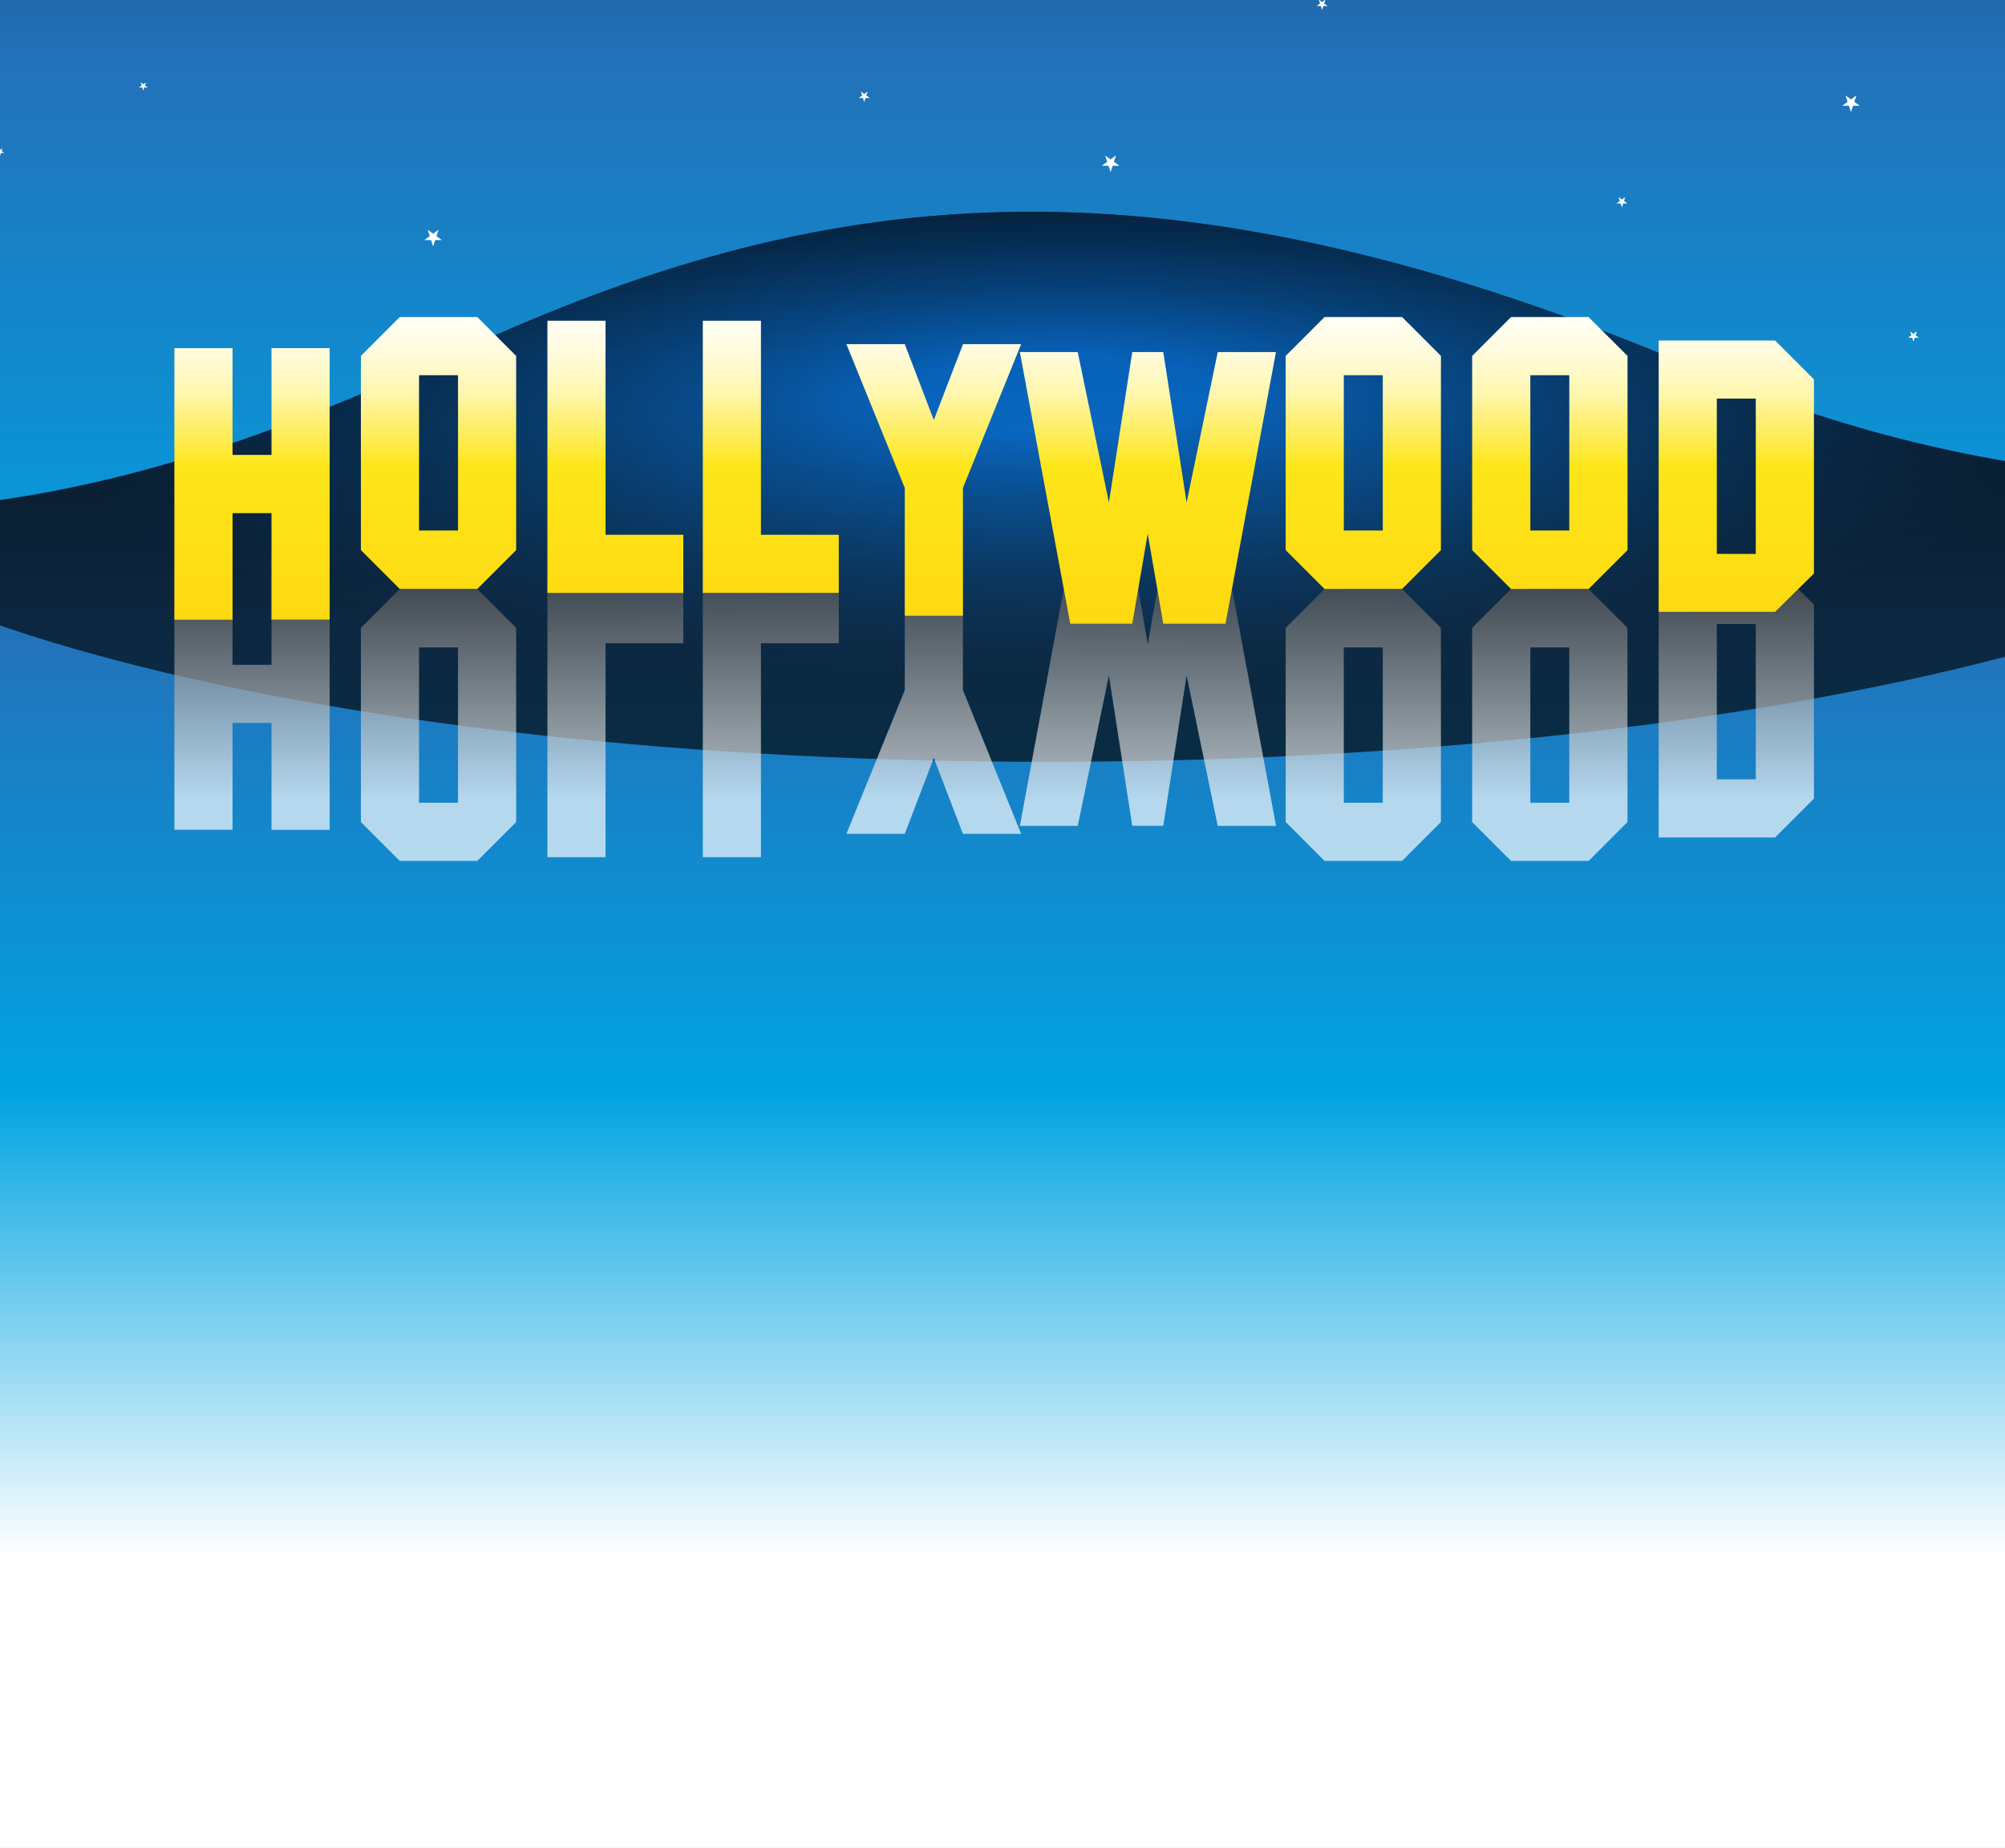 <svg xmlns="http://www.w3.org/2000/svg" xmlns:xlink="http://www.w3.org/1999/xlink" viewBox="0 0 1202.37 1108.07"><rect x="0" y="0" width="1202.37" height="1108.07" fill="#808080" stroke="none"/><defs><linearGradient id="a" x1="118.02" y1="769.5" x2="118.02" y2="-707.91" gradientTransform="matrix(-1, 0, 0, 1, 360.89, 0)" gradientUnits="userSpaceOnUse"><stop offset="0" stop-color="#fff"/><stop offset="0.25" stop-color="#00a3e2"/><stop offset="0.5" stop-color="#2371b9"/><stop offset="0.58" stop-color="#1a558b"/><stop offset="0.68" stop-color="#113759"/><stop offset="0.78" stop-color="#0a1f33"/><stop offset="0.87" stop-color="#040e17"/><stop offset="0.94" stop-color="#010406"/><stop offset="1"/></linearGradient><linearGradient id="b" x1="242.37" y1="934.26" x2="242.37" y2="-184.07" gradientTransform="matrix(1, 0, 0, 1, 0, 0)" xlink:href="#a"/><clipPath id="c"><path d="M2788,353.86C2235.1,84.54,2002.36,156.19,1833.17,204.57c-76,21.73-463.26,168.1-807.18,20.07C698.83,83.83,496.06,111.74,289,204.57,125.72,277.77-51.42,355.11-349.72,269.8c-215-61.48-526.91,127.08-635.11,199.07v676.71H2788Z" fill="none"/></clipPath><radialGradient id="d" cx="-1595.79" cy="565.68" r="467.8" gradientTransform="matrix(0, -0.46, 1.73, -0.01, -339.9, -492.11)" gradientUnits="userSpaceOnUse"><stop offset="0.11" stop-color="#0073e2"/><stop offset="0.15" stop-color="#0068cd"/><stop offset="0.28" stop-color="#004990"/><stop offset="0.41" stop-color="#002f5c"/><stop offset="0.52" stop-color="#001b34"/><stop offset="0.63" stop-color="#000c18"/><stop offset="0.72" stop-color="#000306"/><stop offset="0.79"/></radialGradient><linearGradient id="e" x1="151.13" y1="479.49" x2="151.13" y2="283.9" gradientUnits="userSpaceOnUse"><stop offset="0" stop-color="#fff"/><stop offset="1"/></linearGradient><linearGradient id="f" x1="262.98" y1="479.49" x2="262.98" y2="283.9" xlink:href="#e"/><linearGradient id="g" x1="369.03" y1="479.49" x2="369.03" y2="283.91" xlink:href="#e"/><linearGradient id="h" x1="462.21" y1="479.49" x2="462.21" y2="283.91" xlink:href="#e"/><linearGradient id="i" x1="559.95" y1="479.49" x2="559.95" y2="283.9" xlink:href="#e"/><linearGradient id="j" x1="688.39" y1="479.49" x2="688.39" y2="283.9" xlink:href="#e"/><linearGradient id="k" x1="817.55" y1="479.49" x2="817.55" y2="283.9" xlink:href="#e"/><linearGradient id="l" x1="929.39" y1="479.49" x2="929.39" y2="283.9" xlink:href="#e"/><linearGradient id="m" x1="1041.24" y1="479.49" x2="1041.24" y2="283.9" xlink:href="#e"/><linearGradient id="n" x1="151.13" y1="158.24" x2="151.13" y2="520.3" gradientUnits="userSpaceOnUse"><stop offset="0" stop-color="#fff"/><stop offset="0.05" stop-color="#fffffc"/><stop offset="0.1" stop-color="#fffef1"/><stop offset="0.14" stop-color="#fffce0"/><stop offset="0.18" stop-color="#fff9c8"/><stop offset="0.22" stop-color="#fef6a8"/><stop offset="0.25" stop-color="#fef181"/><stop offset="0.29" stop-color="#feec53"/><stop offset="0.33" stop-color="#fde720"/><stop offset="0.33" stop-color="#fde619"/><stop offset="1" stop-color="#fcc403"/></linearGradient><linearGradient id="o" x1="262.98" y1="158.24" x2="262.98" y2="520.3" xlink:href="#n"/><linearGradient id="p" x1="369.03" y1="158.24" x2="369.03" y2="520.3" xlink:href="#n"/><linearGradient id="q" x1="462.21" y1="158.24" x2="462.21" y2="520.3" xlink:href="#n"/><linearGradient id="r" x1="559.95" y1="158.24" x2="559.95" y2="520.3" xlink:href="#n"/><linearGradient id="s" x1="688.39" y1="158.24" x2="688.39" y2="520.3" xlink:href="#n"/><linearGradient id="t" x1="817.55" y1="158.24" x2="817.55" y2="520.3" xlink:href="#n"/><linearGradient id="u" x1="929.39" y1="158.24" x2="929.39" y2="520.3" xlink:href="#n"/><linearGradient id="v" x1="1041.24" y1="158.24" x2="1041.24" y2="520.3" xlink:href="#n"/></defs><title>top-mobile</title><g style="isolation:isolate"><rect x="-2304.25" y="-1441.33" width="5093.24" height="4066.8" fill="none"/><rect x="-717.63" y="27.07" width="1920" height="1080" fill="none"/><rect x="-2303.25" y="-763.62" width="5092.24" height="1572.48" fill="url(#a)"/><polygon points="419.58 161.88 420.36 159.5 420.36 159.5 420.36 159.5 418.33 160.96 416.29 159.5 416.29 159.5 416.29 159.5 417.06 161.88 416.05 162.61 415.04 163.34 415.04 163.34 417.55 163.34 418.33 165.73 419.1 163.34 421.61 163.34 421.61 163.34 420.6 162.61 419.58 161.88" fill="#fff"/><polygon points="1148.76 201.07 1149.53 198.69 1149.53 198.69 1149.53 198.69 1148.51 199.43 1147.5 200.17 1145.46 198.69 1146.25 201.07 1144.98 201.99 1144.21 202.55 1144.21 202.55 1146.72 202.55 1147.5 204.93 1147.5 204.93 1147.5 204.93 1148.27 202.55 1150.79 202.55 1150.79 202.55 1150.28 202.18 1148.76 201.07" fill="#fff"/><polygon points="974.41 118.92 974.66 118.15 974.66 118.15 974.66 118.15 972.64 119.62 971.96 119.13 970.6 118.15 971.37 120.53 969.34 122 969.34 122 971.85 122 972.64 124.38 972.64 124.38 972.64 124.38 973.41 122 975.92 122 973.89 120.53 974.41 118.92" fill="#fff"/><polygon points="87.58 49.38 85.95 50.55 84.32 49.38 84.95 51.28 83.33 52.45 85.33 52.45 85.95 54.36 86.57 52.45 88.58 52.45 86.95 51.28 87.58 49.38" fill="#fff"/><polygon points="669.26 93.22 667.63 94.4 666.89 94.94 666.01 95.57 662.75 93.22 662.75 93.22 662.75 93.22 664 97.03 660.75 99.39 660.75 99.39 664.77 99.39 665.6 101.92 665.65 102.11 666.01 103.19 666.01 103.19 666.01 103.19 666.63 101.29 667.25 99.39 671.27 99.39 671.27 99.39 668.01 97.03 669.26 93.22" fill="#fff"/><polygon points="794.87 -0.27 792.85 1.2 791.83 0.46 791.45 0.19 790.81 -0.27 790.81 -0.27 790.81 -0.27 791.08 0.54 791.59 2.1 791.04 2.5 790.57 2.84 789.56 3.58 792.07 3.58 792.85 5.96 792.85 5.96 792.85 5.96 793.62 3.58 796.13 3.58 796.13 3.58 794.1 2.1 794.87 -0.27" fill="#fff"/><polygon points="1.52 88.81 0 89.91 -1.52 88.81 -0.94 90.59 -2.46 91.7 -0.58 91.7 0 93.48 0.58 91.7 2.46 91.7 0.94 90.59 1.52 88.81" fill="#fff"/><polygon points="1112.01 61.06 1113.25 57.24 1113.25 57.24 1113.25 57.24 1110 59.6 1106.75 57.24 1106.75 57.24 1106.75 57.24 1107.98 61.06 1104.74 63.41 1108.76 63.41 1109.38 65.31 1110 67.22 1110 67.22 1110 67.22 1111.24 63.41 1115.27 63.41 1115.27 63.41 1113.09 61.84 1112.01 61.06" fill="#fff"/><polygon points="262.99 137.8 262.99 137.8 262.99 137.8 259.74 140.15 256.49 137.8 256.49 137.8 256.48 137.8 257.73 141.61 254.47 143.96 254.47 143.96 258.5 143.96 258.66 144.46 259.74 147.78 259.74 147.78 259.74 147.78 260.98 143.96 265 143.96 265 143.96 261.75 141.61 262.99 137.8" fill="#fff"/><polygon points="520.31 54.92 520.31 54.92 520.31 54.92 518.28 56.39 516.25 54.92 516.25 54.92 516.25 54.92 517.02 57.3 514.99 58.77 514.99 58.77 517.5 58.77 518.28 61.15 519.06 58.77 521.57 58.77 521.57 58.77 519.53 57.3 520.31 54.92" fill="#fff"/><path d="M1833.17,204.57c-76,21.73-463.26,168.1-807.18,20.07C698.83,83.83,496.06,111.74,289,204.57,125.72,277.77-51.42,355.11-349.72,269.8c-119.75-34.24-269.55,9.07-397.47,66.61-40.77,19.08-81.14,41.18-121.64,65.72-223.55,135.5-466.07,278.64-874.49,120.74-166.59-64.41-383,19.42-559.93,128.47v494.24H2788V353.86C2235.1,84.54,2002.36,156.19,1833.17,204.57Z" fill="url(#b)"/><g clip-path="url(#c)"><path d="M641.91,456.79c-446.4,2-808.72-93.1-809.27-212.46S193.54,26.54,639.94,24.51,1448.68,117.6,1449.23,237,1088.32,454.76,641.91,456.79Z" fill-rule="evenodd" opacity="0.65" fill="url(#d)" style="mix-blend-mode:screen"/></g><g opacity="0.68" style="mix-blend-mode:multiply"><path d="M197.69,497.59H162.82V433.5H139.45v64.05H104.58V334.74h34.87v63.89h23.37V334.82h34.87Z" fill="url(#e)"/><path d="M309.54,492.91l-23.31,23.31h-46.5l-23.31-23.31V376.48l23.31-23.3h46.5l23.31,23.3ZM251.3,388.23v93.11h23.37V388.23Z" fill="url(#f)"/><path d="M409.78,385.68H363.14V514H328.27V350.8h81.51Z" fill="url(#g)"/><path d="M503,385.68H456.33V514H421.46V350.8H503Z" fill="url(#h)"/><path d="M577.45,500,560,454.47,542.58,500h-35l35-86.21V337.11h34.87v76.65L612.37,500Z" fill="url(#i)"/><path d="M730.25,495.22,711.59,405l-14,90.19H679L665,405,646.3,495.22H611.6l30.15-162.86H679l9.32,54,9.33-54h37.31l30.26,162.86Z" fill="url(#j)"/><path d="M864.1,492.91l-23.3,23.31H794.3L771,492.91V376.48l23.31-23.3h46.5l23.3,23.3ZM805.86,388.23v93.11h23.37V388.23Z" fill="url(#k)"/><path d="M976,492.91l-23.3,23.31H906.14l-23.31-23.31V376.48l23.31-23.3h46.51l23.3,23.3ZM917.71,388.23v93.11h23.37V388.23Z" fill="url(#l)"/><path d="M1087.8,478.85l-23.31,23.31h-69.8V339.48h69.8l23.31,23Zm-58.25-104.68v93.11h23.37V374.17Z" fill="url(#m)"/></g><path d="M197.69,371.51H162.82V307.69H139.45v63.9H104.58V208.77h34.87v64h23.37V208.74h34.87Z" fill="url(#n)"/><path d="M309.54,329.85l-23.31,23.31h-46.5l-23.31-23.31V213.42l23.31-23.31h46.5l23.31,23.31ZM274.67,318.1V225H251.3V318.1Z" fill="url(#o)"/><path d="M409.78,355.53H328.27V192.31h34.87V320.65h46.64Z" fill="url(#p)"/><path d="M503,355.53H421.46V192.31h34.87V320.65H503Z" fill="url(#q)"/><path d="M612.37,206.36l-34.92,86.21v76.65H542.58V292.57l-35-86.21h35L560,251.86l17.5-45.5Z" fill="url(#r)"/><path d="M765.17,211.11,734.91,374H697.6l-9.33-54L679,374h-37.2L611.6,211.11h34.7L665,301.3l14-90.19H697.6l14,90.19,18.66-90.19Z" fill="url(#s)"/><path d="M864.1,329.85l-23.3,23.31H794.3L771,329.85V213.42l23.31-23.31h46.5l23.3,23.31ZM829.23,318.1V225H805.86V318.1Z" fill="url(#t)"/><path d="M976,329.85l-23.3,23.31H906.14l-23.31-23.31V213.42l23.31-23.31h46.51L976,213.42ZM941.08,318.1V225H917.71V318.1Z" fill="url(#u)"/><path d="M1087.8,343.88l-23.31,23h-69.8V204.17h69.8l23.31,23.31Zm-34.88-11.72V239h-23.37v93.12Z" fill="url(#v)"/></g></svg>